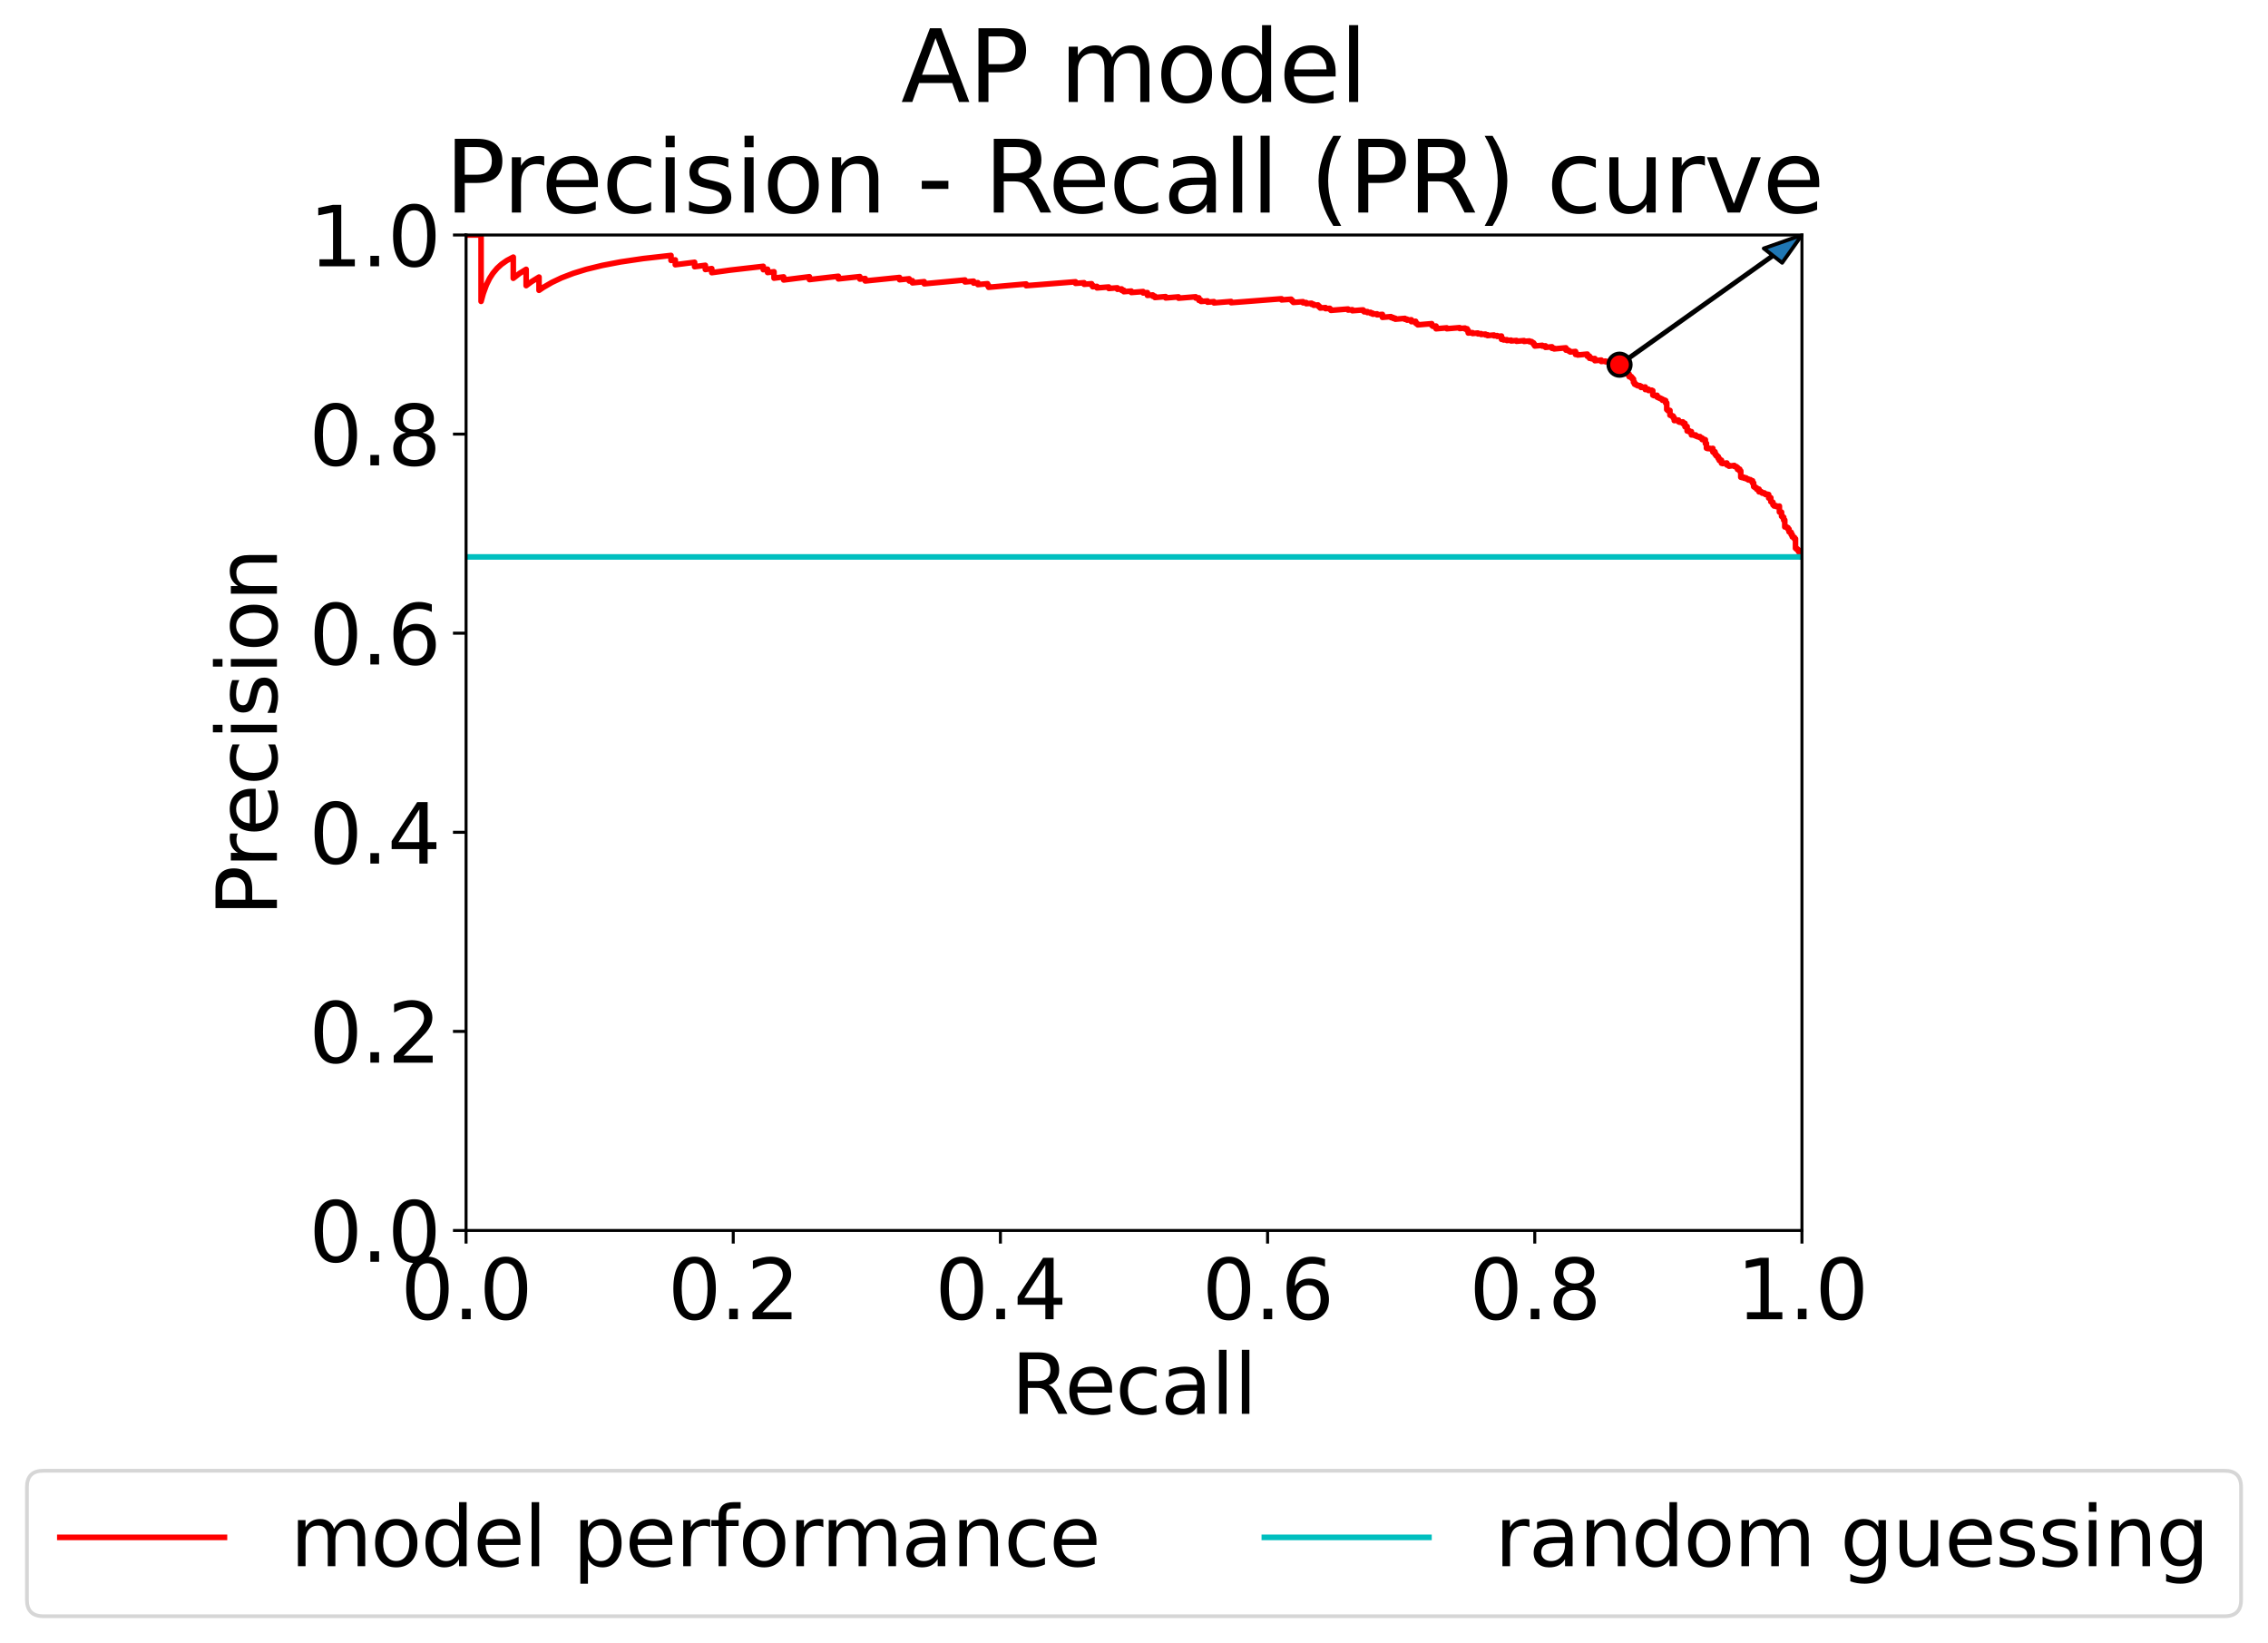 <?xml version="1.0" encoding="utf-8" standalone="no"?>
<!DOCTYPE svg PUBLIC "-//W3C//DTD SVG 1.1//EN"
  "http://www.w3.org/Graphics/SVG/1.1/DTD/svg11.dtd">
<svg xmlns:xlink="http://www.w3.org/1999/xlink" width="606.303pt" height="439.248pt" viewBox="0 0 606.303 439.248" xmlns="http://www.w3.org/2000/svg" version="1.1">
 <defs>
  <style type="text/css">*{stroke-linejoin: round; stroke-linecap: butt}</style>
 </defs>
 <g id="figure_1">
  <g id="patch_1">
   <path d="M -0 439.248 
L 606.303 439.248 
L 606.303 0 
L -0 0 
z
" style="fill: #ffffff"/>
  </g>
  <g id="axes_1">
   <g id="patch_2">
    <path d="M 124.592 328.934 
L 481.712 328.934 
L 481.712 62.822 
L 124.592 62.822 
z
" style="fill: #ffffff"/>
   </g>
   <g id="patch_3">
    <path d="M 481.712 62.822 
L 476.425 70.258 
L 474.083 68.429 
L 433.071 97.582 
L 432.825 97.389 
L 473.836 68.236 
L 471.495 66.407 
z
" clip-path="url(#p019d14c77d)" style="fill: #1f77b4; stroke: #000000; stroke-linejoin: miter"/>
   </g>
   <g id="matplotlib.axis_1">
    <g id="xtick_1">
     <g id="line2d_1">
      <defs>
       <path id="m7a869b6c69" d="M 0 0 
L 0 3.5 
" style="stroke: #000000; stroke-width: 0.8"/>
      </defs>
      <g>
       <use xlink:href="#m7a869b6c69" x="124.592" y="328.934" style="stroke: #000000; stroke-width: 0.8"/>
      </g>
     </g>
     <g id="text_1">
      <!-- 0.0 -->
      <g transform="translate(107.098 352.651) scale(0.22 -0.22)">
       <defs>
        <path id="DejaVuSans-30" d="M 2034 4250 
Q 1547 4250 1301 3770 
Q 1056 3291 1056 2328 
Q 1056 1369 1301 889 
Q 1547 409 2034 409 
Q 2525 409 2770 889 
Q 3016 1369 3016 2328 
Q 3016 3291 2770 3770 
Q 2525 4250 2034 4250 
z
M 2034 4750 
Q 2819 4750 3233 4129 
Q 3647 3509 3647 2328 
Q 3647 1150 3233 529 
Q 2819 -91 2034 -91 
Q 1250 -91 836 529 
Q 422 1150 422 2328 
Q 422 3509 836 4129 
Q 1250 4750 2034 4750 
z
" transform="scale(0.016)"/>
        <path id="DejaVuSans-2e" d="M 684 794 
L 1344 794 
L 1344 0 
L 684 0 
L 684 794 
z
" transform="scale(0.016)"/>
       </defs>
       <use xlink:href="#DejaVuSans-30"/>
       <use xlink:href="#DejaVuSans-2e" x="63.623"/>
       <use xlink:href="#DejaVuSans-30" x="95.41"/>
      </g>
     </g>
    </g>
    <g id="xtick_2">
     <g id="line2d_2">
      <g>
       <use xlink:href="#m7a869b6c69" x="196.016" y="328.934" style="stroke: #000000; stroke-width: 0.8"/>
      </g>
     </g>
     <g id="text_2">
      <!-- 0.2 -->
      <g transform="translate(178.522 352.651) scale(0.22 -0.22)">
       <defs>
        <path id="DejaVuSans-32" d="M 1228 531 
L 3431 531 
L 3431 0 
L 469 0 
L 469 531 
Q 828 903 1448 1529 
Q 2069 2156 2228 2338 
Q 2531 2678 2651 2914 
Q 2772 3150 2772 3378 
Q 2772 3750 2511 3984 
Q 2250 4219 1831 4219 
Q 1534 4219 1204 4116 
Q 875 4013 500 3803 
L 500 4441 
Q 881 4594 1212 4672 
Q 1544 4750 1819 4750 
Q 2544 4750 2975 4387 
Q 3406 4025 3406 3419 
Q 3406 3131 3298 2873 
Q 3191 2616 2906 2266 
Q 2828 2175 2409 1742 
Q 1991 1309 1228 531 
z
" transform="scale(0.016)"/>
       </defs>
       <use xlink:href="#DejaVuSans-30"/>
       <use xlink:href="#DejaVuSans-2e" x="63.623"/>
       <use xlink:href="#DejaVuSans-32" x="95.41"/>
      </g>
     </g>
    </g>
    <g id="xtick_3">
     <g id="line2d_3">
      <g>
       <use xlink:href="#m7a869b6c69" x="267.44" y="328.934" style="stroke: #000000; stroke-width: 0.8"/>
      </g>
     </g>
     <g id="text_3">
      <!-- 0.4 -->
      <g transform="translate(249.946 352.651) scale(0.22 -0.22)">
       <defs>
        <path id="DejaVuSans-34" d="M 2419 4116 
L 825 1625 
L 2419 1625 
L 2419 4116 
z
M 2253 4666 
L 3047 4666 
L 3047 1625 
L 3713 1625 
L 3713 1100 
L 3047 1100 
L 3047 0 
L 2419 0 
L 2419 1100 
L 313 1100 
L 313 1709 
L 2253 4666 
z
" transform="scale(0.016)"/>
       </defs>
       <use xlink:href="#DejaVuSans-30"/>
       <use xlink:href="#DejaVuSans-2e" x="63.623"/>
       <use xlink:href="#DejaVuSans-34" x="95.41"/>
      </g>
     </g>
    </g>
    <g id="xtick_4">
     <g id="line2d_4">
      <g>
       <use xlink:href="#m7a869b6c69" x="338.864" y="328.934" style="stroke: #000000; stroke-width: 0.8"/>
      </g>
     </g>
     <g id="text_4">
      <!-- 0.6 -->
      <g transform="translate(321.37 352.651) scale(0.22 -0.22)">
       <defs>
        <path id="DejaVuSans-36" d="M 2113 2584 
Q 1688 2584 1439 2293 
Q 1191 2003 1191 1497 
Q 1191 994 1439 701 
Q 1688 409 2113 409 
Q 2538 409 2786 701 
Q 3034 994 3034 1497 
Q 3034 2003 2786 2293 
Q 2538 2584 2113 2584 
z
M 3366 4563 
L 3366 3988 
Q 3128 4100 2886 4159 
Q 2644 4219 2406 4219 
Q 1781 4219 1451 3797 
Q 1122 3375 1075 2522 
Q 1259 2794 1537 2939 
Q 1816 3084 2150 3084 
Q 2853 3084 3261 2657 
Q 3669 2231 3669 1497 
Q 3669 778 3244 343 
Q 2819 -91 2113 -91 
Q 1303 -91 875 529 
Q 447 1150 447 2328 
Q 447 3434 972 4092 
Q 1497 4750 2381 4750 
Q 2619 4750 2861 4703 
Q 3103 4656 3366 4563 
z
" transform="scale(0.016)"/>
       </defs>
       <use xlink:href="#DejaVuSans-30"/>
       <use xlink:href="#DejaVuSans-2e" x="63.623"/>
       <use xlink:href="#DejaVuSans-36" x="95.41"/>
      </g>
     </g>
    </g>
    <g id="xtick_5">
     <g id="line2d_5">
      <g>
       <use xlink:href="#m7a869b6c69" x="410.288" y="328.934" style="stroke: #000000; stroke-width: 0.8"/>
      </g>
     </g>
     <g id="text_5">
      <!-- 0.8 -->
      <g transform="translate(392.794 352.651) scale(0.22 -0.22)">
       <defs>
        <path id="DejaVuSans-38" d="M 2034 2216 
Q 1584 2216 1326 1975 
Q 1069 1734 1069 1313 
Q 1069 891 1326 650 
Q 1584 409 2034 409 
Q 2484 409 2743 651 
Q 3003 894 3003 1313 
Q 3003 1734 2745 1975 
Q 2488 2216 2034 2216 
z
M 1403 2484 
Q 997 2584 770 2862 
Q 544 3141 544 3541 
Q 544 4100 942 4425 
Q 1341 4750 2034 4750 
Q 2731 4750 3128 4425 
Q 3525 4100 3525 3541 
Q 3525 3141 3298 2862 
Q 3072 2584 2669 2484 
Q 3125 2378 3379 2068 
Q 3634 1759 3634 1313 
Q 3634 634 3220 271 
Q 2806 -91 2034 -91 
Q 1263 -91 848 271 
Q 434 634 434 1313 
Q 434 1759 690 2068 
Q 947 2378 1403 2484 
z
M 1172 3481 
Q 1172 3119 1398 2916 
Q 1625 2713 2034 2713 
Q 2441 2713 2670 2916 
Q 2900 3119 2900 3481 
Q 2900 3844 2670 4047 
Q 2441 4250 2034 4250 
Q 1625 4250 1398 4047 
Q 1172 3844 1172 3481 
z
" transform="scale(0.016)"/>
       </defs>
       <use xlink:href="#DejaVuSans-30"/>
       <use xlink:href="#DejaVuSans-2e" x="63.623"/>
       <use xlink:href="#DejaVuSans-38" x="95.41"/>
      </g>
     </g>
    </g>
    <g id="xtick_6">
     <g id="line2d_6">
      <g>
       <use xlink:href="#m7a869b6c69" x="481.712" y="328.934" style="stroke: #000000; stroke-width: 0.8"/>
      </g>
     </g>
     <g id="text_6">
      <!-- 1.0 -->
      <g transform="translate(464.218 352.651) scale(0.22 -0.22)">
       <defs>
        <path id="DejaVuSans-31" d="M 794 531 
L 1825 531 
L 1825 4091 
L 703 3866 
L 703 4441 
L 1819 4666 
L 2450 4666 
L 2450 531 
L 3481 531 
L 3481 0 
L 794 0 
L 794 531 
z
" transform="scale(0.016)"/>
       </defs>
       <use xlink:href="#DejaVuSans-31"/>
       <use xlink:href="#DejaVuSans-2e" x="63.623"/>
       <use xlink:href="#DejaVuSans-30" x="95.41"/>
      </g>
     </g>
    </g>
    <g id="text_7">
     <!-- Recall -->
     <g transform="translate(270.334 377.943) scale(0.22 -0.22)">
      <defs>
       <path id="DejaVuSans-52" d="M 2841 2188 
Q 3044 2119 3236 1894 
Q 3428 1669 3622 1275 
L 4263 0 
L 3584 0 
L 2988 1197 
Q 2756 1666 2539 1819 
Q 2322 1972 1947 1972 
L 1259 1972 
L 1259 0 
L 628 0 
L 628 4666 
L 2053 4666 
Q 2853 4666 3247 4331 
Q 3641 3997 3641 3322 
Q 3641 2881 3436 2590 
Q 3231 2300 2841 2188 
z
M 1259 4147 
L 1259 2491 
L 2053 2491 
Q 2509 2491 2742 2702 
Q 2975 2913 2975 3322 
Q 2975 3731 2742 3939 
Q 2509 4147 2053 4147 
L 1259 4147 
z
" transform="scale(0.016)"/>
       <path id="DejaVuSans-65" d="M 3597 1894 
L 3597 1613 
L 953 1613 
Q 991 1019 1311 708 
Q 1631 397 2203 397 
Q 2534 397 2845 478 
Q 3156 559 3463 722 
L 3463 178 
Q 3153 47 2828 -22 
Q 2503 -91 2169 -91 
Q 1331 -91 842 396 
Q 353 884 353 1716 
Q 353 2575 817 3079 
Q 1281 3584 2069 3584 
Q 2775 3584 3186 3129 
Q 3597 2675 3597 1894 
z
M 3022 2063 
Q 3016 2534 2758 2815 
Q 2500 3097 2075 3097 
Q 1594 3097 1305 2825 
Q 1016 2553 972 2059 
L 3022 2063 
z
" transform="scale(0.016)"/>
       <path id="DejaVuSans-63" d="M 3122 3366 
L 3122 2828 
Q 2878 2963 2633 3030 
Q 2388 3097 2138 3097 
Q 1578 3097 1268 2742 
Q 959 2388 959 1747 
Q 959 1106 1268 751 
Q 1578 397 2138 397 
Q 2388 397 2633 464 
Q 2878 531 3122 666 
L 3122 134 
Q 2881 22 2623 -34 
Q 2366 -91 2075 -91 
Q 1284 -91 818 406 
Q 353 903 353 1747 
Q 353 2603 823 3093 
Q 1294 3584 2113 3584 
Q 2378 3584 2631 3529 
Q 2884 3475 3122 3366 
z
" transform="scale(0.016)"/>
       <path id="DejaVuSans-61" d="M 2194 1759 
Q 1497 1759 1228 1600 
Q 959 1441 959 1056 
Q 959 750 1161 570 
Q 1363 391 1709 391 
Q 2188 391 2477 730 
Q 2766 1069 2766 1631 
L 2766 1759 
L 2194 1759 
z
M 3341 1997 
L 3341 0 
L 2766 0 
L 2766 531 
Q 2569 213 2275 61 
Q 1981 -91 1556 -91 
Q 1019 -91 701 211 
Q 384 513 384 1019 
Q 384 1609 779 1909 
Q 1175 2209 1959 2209 
L 2766 2209 
L 2766 2266 
Q 2766 2663 2505 2880 
Q 2244 3097 1772 3097 
Q 1472 3097 1187 3025 
Q 903 2953 641 2809 
L 641 3341 
Q 956 3463 1253 3523 
Q 1550 3584 1831 3584 
Q 2591 3584 2966 3190 
Q 3341 2797 3341 1997 
z
" transform="scale(0.016)"/>
       <path id="DejaVuSans-6c" d="M 603 4863 
L 1178 4863 
L 1178 0 
L 603 0 
L 603 4863 
z
" transform="scale(0.016)"/>
      </defs>
      <use xlink:href="#DejaVuSans-52"/>
      <use xlink:href="#DejaVuSans-65" x="64.982"/>
      <use xlink:href="#DejaVuSans-63" x="126.506"/>
      <use xlink:href="#DejaVuSans-61" x="181.486"/>
      <use xlink:href="#DejaVuSans-6c" x="242.766"/>
      <use xlink:href="#DejaVuSans-6c" x="270.549"/>
     </g>
    </g>
   </g>
   <g id="matplotlib.axis_2">
    <g id="ytick_1">
     <g id="line2d_7">
      <defs>
       <path id="mc83336f9e1" d="M 0 0 
L -3.5 0 
" style="stroke: #000000; stroke-width: 0.8"/>
      </defs>
      <g>
       <use xlink:href="#mc83336f9e1" x="124.592" y="328.934" style="stroke: #000000; stroke-width: 0.8"/>
      </g>
     </g>
     <g id="text_8">
      <!-- 0.0 -->
      <g transform="translate(82.605 337.292) scale(0.22 -0.22)">
       <use xlink:href="#DejaVuSans-30"/>
       <use xlink:href="#DejaVuSans-2e" x="63.623"/>
       <use xlink:href="#DejaVuSans-30" x="95.41"/>
      </g>
     </g>
    </g>
    <g id="ytick_2">
     <g id="line2d_8">
      <g>
       <use xlink:href="#mc83336f9e1" x="124.592" y="275.712" style="stroke: #000000; stroke-width: 0.8"/>
      </g>
     </g>
     <g id="text_9">
      <!-- 0.2 -->
      <g transform="translate(82.605 284.07) scale(0.22 -0.22)">
       <use xlink:href="#DejaVuSans-30"/>
       <use xlink:href="#DejaVuSans-2e" x="63.623"/>
       <use xlink:href="#DejaVuSans-32" x="95.41"/>
      </g>
     </g>
    </g>
    <g id="ytick_3">
     <g id="line2d_9">
      <g>
       <use xlink:href="#mc83336f9e1" x="124.592" y="222.489" style="stroke: #000000; stroke-width: 0.8"/>
      </g>
     </g>
     <g id="text_10">
      <!-- 0.4 -->
      <g transform="translate(82.605 230.848) scale(0.22 -0.22)">
       <use xlink:href="#DejaVuSans-30"/>
       <use xlink:href="#DejaVuSans-2e" x="63.623"/>
       <use xlink:href="#DejaVuSans-34" x="95.41"/>
      </g>
     </g>
    </g>
    <g id="ytick_4">
     <g id="line2d_10">
      <g>
       <use xlink:href="#mc83336f9e1" x="124.592" y="169.267" style="stroke: #000000; stroke-width: 0.8"/>
      </g>
     </g>
     <g id="text_11">
      <!-- 0.6 -->
      <g transform="translate(82.605 177.625) scale(0.22 -0.22)">
       <use xlink:href="#DejaVuSans-30"/>
       <use xlink:href="#DejaVuSans-2e" x="63.623"/>
       <use xlink:href="#DejaVuSans-36" x="95.41"/>
      </g>
     </g>
    </g>
    <g id="ytick_5">
     <g id="line2d_11">
      <g>
       <use xlink:href="#mc83336f9e1" x="124.592" y="116.044" style="stroke: #000000; stroke-width: 0.8"/>
      </g>
     </g>
     <g id="text_12">
      <!-- 0.8 -->
      <g transform="translate(82.605 124.403) scale(0.22 -0.22)">
       <use xlink:href="#DejaVuSans-30"/>
       <use xlink:href="#DejaVuSans-2e" x="63.623"/>
       <use xlink:href="#DejaVuSans-38" x="95.41"/>
      </g>
     </g>
    </g>
    <g id="ytick_6">
     <g id="line2d_12">
      <g>
       <use xlink:href="#mc83336f9e1" x="124.592" y="62.822" style="stroke: #000000; stroke-width: 0.8"/>
      </g>
     </g>
     <g id="text_13">
      <!-- 1.0 -->
      <g transform="translate(82.605 71.18) scale(0.22 -0.22)">
       <use xlink:href="#DejaVuSans-31"/>
       <use xlink:href="#DejaVuSans-2e" x="63.623"/>
       <use xlink:href="#DejaVuSans-30" x="95.41"/>
      </g>
     </g>
    </g>
    <g id="text_14">
     <!-- Precision -->
     <g transform="translate(74.029 244.954) rotate(-90) scale(0.22 -0.22)">
      <defs>
       <path id="DejaVuSans-50" d="M 1259 4147 
L 1259 2394 
L 2053 2394 
Q 2494 2394 2734 2622 
Q 2975 2850 2975 3272 
Q 2975 3691 2734 3919 
Q 2494 4147 2053 4147 
L 1259 4147 
z
M 628 4666 
L 2053 4666 
Q 2838 4666 3239 4311 
Q 3641 3956 3641 3272 
Q 3641 2581 3239 2228 
Q 2838 1875 2053 1875 
L 1259 1875 
L 1259 0 
L 628 0 
L 628 4666 
z
" transform="scale(0.016)"/>
       <path id="DejaVuSans-72" d="M 2631 2963 
Q 2534 3019 2420 3045 
Q 2306 3072 2169 3072 
Q 1681 3072 1420 2755 
Q 1159 2438 1159 1844 
L 1159 0 
L 581 0 
L 581 3500 
L 1159 3500 
L 1159 2956 
Q 1341 3275 1631 3429 
Q 1922 3584 2338 3584 
Q 2397 3584 2469 3576 
Q 2541 3569 2628 3553 
L 2631 2963 
z
" transform="scale(0.016)"/>
       <path id="DejaVuSans-69" d="M 603 3500 
L 1178 3500 
L 1178 0 
L 603 0 
L 603 3500 
z
M 603 4863 
L 1178 4863 
L 1178 4134 
L 603 4134 
L 603 4863 
z
" transform="scale(0.016)"/>
       <path id="DejaVuSans-73" d="M 2834 3397 
L 2834 2853 
Q 2591 2978 2328 3040 
Q 2066 3103 1784 3103 
Q 1356 3103 1142 2972 
Q 928 2841 928 2578 
Q 928 2378 1081 2264 
Q 1234 2150 1697 2047 
L 1894 2003 
Q 2506 1872 2764 1633 
Q 3022 1394 3022 966 
Q 3022 478 2636 193 
Q 2250 -91 1575 -91 
Q 1294 -91 989 -36 
Q 684 19 347 128 
L 347 722 
Q 666 556 975 473 
Q 1284 391 1588 391 
Q 1994 391 2212 530 
Q 2431 669 2431 922 
Q 2431 1156 2273 1281 
Q 2116 1406 1581 1522 
L 1381 1569 
Q 847 1681 609 1914 
Q 372 2147 372 2553 
Q 372 3047 722 3315 
Q 1072 3584 1716 3584 
Q 2034 3584 2315 3537 
Q 2597 3491 2834 3397 
z
" transform="scale(0.016)"/>
       <path id="DejaVuSans-6f" d="M 1959 3097 
Q 1497 3097 1228 2736 
Q 959 2375 959 1747 
Q 959 1119 1226 758 
Q 1494 397 1959 397 
Q 2419 397 2687 759 
Q 2956 1122 2956 1747 
Q 2956 2369 2687 2733 
Q 2419 3097 1959 3097 
z
M 1959 3584 
Q 2709 3584 3137 3096 
Q 3566 2609 3566 1747 
Q 3566 888 3137 398 
Q 2709 -91 1959 -91 
Q 1206 -91 779 398 
Q 353 888 353 1747 
Q 353 2609 779 3096 
Q 1206 3584 1959 3584 
z
" transform="scale(0.016)"/>
       <path id="DejaVuSans-6e" d="M 3513 2113 
L 3513 0 
L 2938 0 
L 2938 2094 
Q 2938 2591 2744 2837 
Q 2550 3084 2163 3084 
Q 1697 3084 1428 2787 
Q 1159 2491 1159 1978 
L 1159 0 
L 581 0 
L 581 3500 
L 1159 3500 
L 1159 2956 
Q 1366 3272 1645 3428 
Q 1925 3584 2291 3584 
Q 2894 3584 3203 3211 
Q 3513 2838 3513 2113 
z
" transform="scale(0.016)"/>
      </defs>
      <use xlink:href="#DejaVuSans-50"/>
      <use xlink:href="#DejaVuSans-72" x="58.553"/>
      <use xlink:href="#DejaVuSans-65" x="97.416"/>
      <use xlink:href="#DejaVuSans-63" x="158.939"/>
      <use xlink:href="#DejaVuSans-69" x="213.92"/>
      <use xlink:href="#DejaVuSans-73" x="241.703"/>
      <use xlink:href="#DejaVuSans-69" x="293.803"/>
      <use xlink:href="#DejaVuSans-6f" x="321.586"/>
      <use xlink:href="#DejaVuSans-6e" x="382.768"/>
     </g>
    </g>
   </g>
   <g id="line2d_13">
    <path d="M 481.712 148.875 
L 481.712 147.693 
L 481.138 147.786 
L 481.138 147.686 
L 481.138 147.487 
L 480.851 147.534 
L 480.851 147.434 
L 480.851 147.035 
L 480.564 147.081 
L 480.564 146.981 
L 480.564 146.78 
L 480.277 146.827 
L 480.277 146.726 
L 480.277 146.525 
L 479.991 146.571 
L 479.991 146.47 
L 479.991 144.014 
L 479.704 144.059 
L 479.704 143.956 
L 479.704 143.644 
L 479.417 143.689 
L 479.417 143.585 
L 479.417 143.48 
L 479.13 143.526 
L 479.13 143.421 
L 479.13 142.897 
L 478.843 142.942 
L 478.843 142.837 
L 478.843 142.308 
L 478.556 142.353 
L 478.556 142.247 
L 478.556 142.141 
L 478.269 142.186 
L 478.269 142.08 
L 478.269 141.439 
L 477.983 141.484 
L 477.983 141.377 
L 477.983 141.054 
L 477.696 141.099 
L 477.696 140.992 
L 477.696 140.884 
L 477.122 140.865 
L 477.122 139.009 
L 476.835 139.053 
L 476.835 138.943 
L 476.835 138.277 
L 476.548 138.321 
L 476.548 138.21 
L 476.548 137.987 
L 476.262 138.031 
L 476.262 137.919 
L 476.262 136.907 
L 475.975 136.951 
L 475.975 136.838 
L 475.688 136.882 
L 475.688 135.283 
L 474.827 135.413 
L 474.827 135.182 
L 474.254 135.268 
L 474.254 134.921 
L 473.967 134.964 
L 473.967 134.265 
L 473.68 134.308 
L 473.68 134.074 
L 473.393 134.116 
L 473.393 133.055 
L 472.819 133.14 
L 472.819 132.186 
L 472.533 132.229 
L 472.533 132.109 
L 471.959 132.193 
L 471.959 131.953 
L 471.672 131.995 
L 471.672 131.754 
L 471.098 131.838 
L 471.098 131.596 
L 470.812 131.639 
L 470.812 131.396 
L 470.238 131.48 
L 470.238 130.748 
L 469.664 130.832 
L 469.664 130.464 
L 469.377 130.506 
L 469.377 130.259 
L 469.09 130.301 
L 469.09 130.054 
L 468.804 130.096 
L 468.804 129.1 
L 468.517 129.142 
L 468.517 128.514 
L 468.23 128.556 
L 468.23 128.43 
L 467.943 128.471 
L 467.943 128.218 
L 467.369 128.301 
L 467.369 128.047 
L 467.083 128.089 
L 467.083 127.961 
L 466.796 128.003 
L 466.796 127.748 
L 466.222 127.83 
L 466.222 127.575 
L 465.648 127.657 
L 465.648 127.529 
L 465.361 127.57 
L 465.361 125.889 
L 465.075 125.93 
L 465.075 125.406 
L 464.501 125.487 
L 464.501 124.961 
L 464.214 125.001 
L 464.214 124.737 
L 463.927 124.777 
L 463.927 124.644 
L 463.64 124.684 
L 463.64 124.419 
L 462.206 124.62 
L 462.206 124.353 
L 461.919 124.393 
L 461.919 124.259 
L 461.633 124.3 
L 461.633 123.762 
L 460.485 123.923 
L 460.485 123.788 
L 460.198 123.828 
L 460.198 123.014 
L 459.625 123.094 
L 459.625 122.547 
L 459.338 122.587 
L 459.338 122.037 
L 459.051 122.076 
L 459.051 121.8 
L 458.764 121.84 
L 458.764 121.424 
L 458.477 121.463 
L 458.477 120.766 
L 457.904 120.844 
L 457.904 119.859 
L 457.043 119.975 
L 457.043 119.833 
L 456.469 119.911 
L 456.469 119.769 
L 456.183 119.807 
L 456.183 118.52 
L 455.896 118.558 
L 455.896 117.545 
L 455.609 117.583 
L 455.609 117.437 
L 455.035 117.513 
L 455.035 117.074 
L 454.748 117.112 
L 454.748 116.965 
L 454.461 117.003 
L 454.461 116.709 
L 453.888 116.784 
L 453.888 116.636 
L 453.601 116.674 
L 453.601 116.526 
L 453.314 116.563 
L 453.314 116.267 
L 452.74 116.342 
L 452.74 116.193 
L 452.167 116.268 
L 452.167 115.371 
L 451.593 115.445 
L 451.593 115.144 
L 451.019 115.218 
L 451.019 114.005 
L 450.446 114.078 
L 450.446 113.157 
L 449.872 113.229 
L 449.872 112.766 
L 449.011 112.873 
L 449.011 112.718 
L 448.725 112.754 
L 448.725 112.287 
L 447.577 112.43 
L 447.577 111.645 
L 447.29 111.68 
L 447.29 111.206 
L 447.004 111.241 
L 447.004 111.083 
L 446.717 111.118 
L 446.717 110.959 
L 446.43 110.994 
L 446.43 109.714 
L 445.856 109.783 
L 445.856 109.46 
L 445.569 109.495 
L 445.569 107.701 
L 445.282 107.735 
L 445.282 107.075 
L 444.996 107.108 
L 444.996 106.942 
L 444.422 107.008 
L 444.422 106.676 
L 444.135 106.709 
L 444.135 106.542 
L 443.848 106.575 
L 443.848 106.408 
L 443.561 106.44 
L 443.561 106.273 
L 443.275 106.306 
L 443.275 106.138 
L 442.988 106.171 
L 442.988 105.666 
L 442.127 105.763 
L 442.127 105.594 
L 441.84 105.626 
L 441.84 104.434 
L 441.553 104.466 
L 441.553 104.294 
L 440.693 104.389 
L 440.693 104.045 
L 439.832 104.14 
L 439.832 103.447 
L 438.685 103.572 
L 438.685 103.223 
L 438.398 103.255 
L 438.398 103.08 
L 437.825 103.142 
L 437.825 102.967 
L 437.538 102.998 
L 437.538 102.822 
L 437.251 102.853 
L 437.251 102.677 
L 436.964 102.708 
L 436.964 102.177 
L 436.677 102.208 
L 436.677 101.316 
L 436.39 101.347 
L 436.39 100.988 
L 436.103 101.018 
L 436.103 100.658 
L 435.53 100.718 
L 435.53 99.993 
L 434.956 100.052 
L 434.956 99.87 
L 434.096 99.959 
L 434.096 99.593 
L 433.809 99.623 
L 433.809 99.071 
L 433.522 99.1 
L 433.522 97.989 
L 433.235 98.018 
L 433.235 97.831 
L 432.948 97.859 
L 432.948 97.486 
L 432.661 97.514 
L 432.661 97.326 
L 431.801 97.41 
L 431.801 97.222 
L 430.94 97.306 
L 430.94 96.738 
L 430.367 96.794 
L 430.367 96.604 
L 429.219 96.715 
L 429.219 96.524 
L 428.072 96.635 
L 428.072 96.251 
L 426.351 96.418 
L 426.351 95.837 
L 425.49 95.92 
L 425.49 95.725 
L 424.917 95.78 
L 424.917 95.193 
L 424.343 95.248 
L 424.343 94.657 
L 421.761 94.9 
L 421.761 94.701 
L 421.188 94.756 
L 421.188 93.956 
L 419.753 94.089 
L 419.753 93.888 
L 419.467 93.914 
L 419.467 93.712 
L 419.18 93.739 
L 419.18 93.536 
L 418.606 93.589 
L 418.606 92.978 
L 415.451 93.268 
L 415.451 93.062 
L 414.877 93.115 
L 414.877 92.701 
L 413.156 92.859 
L 413.156 92.442 
L 412.295 92.521 
L 412.295 92.311 
L 410.288 92.496 
L 410.288 92.073 
L 410.001 92.099 
L 410.001 91.675 
L 409.714 91.701 
L 409.714 91.488 
L 409.427 91.513 
L 409.427 91.3 
L 408.853 91.351 
L 408.853 91.137 
L 407.419 91.265 
L 407.419 91.05 
L 405.411 91.23 
L 405.411 91.013 
L 403.977 91.142 
L 403.977 90.924 
L 402.83 91.028 
L 402.83 90.808 
L 401.969 90.886 
L 401.969 90.665 
L 401.395 90.717 
L 401.395 89.83 
L 400.248 89.931 
L 400.248 89.707 
L 399.388 89.783 
L 399.388 89.558 
L 397.666 89.71 
L 397.666 89.484 
L 397.093 89.534 
L 397.093 89.307 
L 395.945 89.408 
L 395.945 89.18 
L 395.085 89.255 
L 395.085 89.026 
L 393.651 89.152 
L 393.651 88.922 
L 392.503 89.022 
L 392.503 88.326 
L 392.216 88.35 
L 392.216 87.883 
L 391.643 87.932 
L 391.643 87.697 
L 390.209 87.819 
L 390.209 87.583 
L 386.766 87.877 
L 386.766 87.638 
L 383.898 87.887 
L 383.898 87.16 
L 383.037 87.234 
L 383.037 86.99 
L 382.751 87.014 
L 382.751 86.524 
L 379.022 86.84 
L 379.022 86.592 
L 378.735 86.616 
L 378.735 86.367 
L 378.448 86.391 
L 378.448 85.891 
L 377.301 85.986 
L 377.301 85.482 
L 376.153 85.576 
L 376.153 85.322 
L 375.58 85.369 
L 375.58 85.114 
L 372.998 85.326 
L 372.998 85.069 
L 372.424 85.116 
L 372.424 84.857 
L 371.851 84.904 
L 371.851 84.644 
L 369.556 84.831 
L 369.556 84.042 
L 368.122 84.157 
L 368.122 83.892 
L 366.974 83.984 
L 366.974 83.716 
L 366.401 83.762 
L 366.401 83.494 
L 365.54 83.562 
L 365.54 83.292 
L 364.679 83.36 
L 364.679 83.089 
L 364.393 83.111 
L 364.393 82.839 
L 361.524 83.063 
L 361.524 82.788 
L 360.377 82.878 
L 360.377 82.601 
L 355.787 82.964 
L 355.787 82.681 
L 355.5 82.704 
L 355.5 82.421 
L 354.353 82.511 
L 354.353 82.226 
L 352.919 82.339 
L 352.919 82.052 
L 352.632 82.074 
L 352.632 81.786 
L 352.345 81.808 
L 352.345 81.518 
L 351.198 81.606 
L 351.198 81.315 
L 350.624 81.359 
L 350.624 81.066 
L 349.19 81.175 
L 349.19 80.88 
L 348.329 80.944 
L 348.329 80.648 
L 345.748 80.842 
L 345.748 80.541 
L 345.461 80.563 
L 345.461 80.261 
L 345.174 80.283 
L 345.174 79.98 
L 342.593 80.17 
L 342.593 79.864 
L 329.111 80.911 
L 329.111 80.586 
L 324.521 80.966 
L 324.521 80.634 
L 322.8 80.778 
L 322.8 80.443 
L 321.079 80.587 
L 321.079 80.248 
L 320.506 80.296 
L 320.506 79.614 
L 319.645 79.683 
L 319.645 79.339 
L 315.056 79.712 
L 315.056 79.36 
L 311.613 79.645 
L 311.613 79.287 
L 308.745 79.527 
L 308.745 79.162 
L 308.171 79.21 
L 308.171 78.844 
L 306.737 78.962 
L 306.737 78.22 
L 305.59 78.312 
L 305.59 77.938 
L 302.434 78.19 
L 302.434 77.809 
L 300.427 77.97 
L 300.427 77.583 
L 299.853 77.629 
L 299.853 77.24 
L 298.705 77.33 
L 298.705 76.937 
L 296.411 77.116 
L 296.411 76.717 
L 293.255 76.963 
L 293.255 76.557 
L 292.108 76.646 
L 292.108 76.236 
L 291.821 76.258 
L 291.821 75.846 
L 289.813 75.996 
L 289.813 75.578 
L 287.519 75.749 
L 287.519 75.324 
L 274.324 76.37 
L 274.324 75.91 
L 264.284 76.801 
L 264.284 76.309 
L 263.997 76.336 
L 263.997 75.841 
L 261.416 76.075 
L 261.416 75.57 
L 260.268 75.673 
L 260.268 75.162 
L 257.974 75.364 
L 257.974 74.844 
L 247.074 75.861 
L 247.074 75.296 
L 243.918 75.61 
L 243.918 75.029 
L 243.058 75.114 
L 243.058 74.526 
L 240.476 74.775 
L 240.476 74.173 
L 231.297 75.104 
L 231.297 74.452 
L 229.863 74.603 
L 229.863 73.939 
L 224.126 74.552 
L 224.126 73.849 
L 216.381 74.738 
L 216.381 73.976 
L 209.497 74.84 
L 209.497 74.018 
L 206.916 74.354 
L 206.916 72.645 
L 205.195 72.847 
L 205.195 71.967 
L 204.047 72.094 
L 204.047 71.196 
L 195.155 72.214 
L 190.279 72.885 
L 190.279 71.805 
L 188.558 72.038 
L 188.558 70.921 
L 185.689 71.289 
L 185.689 70.113 
L 180.526 70.766 
L 180.526 69.475 
L 179.379 69.611 
L 179.379 68.281 
L 171.921 69.121 
L 165.897 70.014 
L 161.021 70.948 
L 156.718 71.998 
L 153.276 73.057 
L 150.121 74.268 
L 147.539 75.494 
L 145.244 76.828 
L 144.097 77.606 
L 144.097 74.066 
L 142.089 75.296 
L 140.655 76.353 
L 140.655 71.998 
L 138.934 73.057 
L 137.213 74.392 
L 137.213 68.736 
L 135.492 69.645 
L 134.057 70.649 
L 132.91 71.692 
L 131.763 73.057 
L 130.902 74.392 
L 130.042 76.128 
L 129.181 78.476 
L 128.607 80.563 
L 128.607 62.822 
L 124.592 62.822 
L 124.592 62.822 
" clip-path="url(#p019d14c77d)" style="fill: none; stroke: #ff0000; stroke-width: 1.5; stroke-linecap: square"/>
   </g>
   <g id="line2d_14">
    <defs>
     <path id="mb8c5a6f6bf" d="M 0 3 
C 0.796 3 1.559 2.684 2.121 2.121 
C 2.684 1.559 3 0.796 3 0 
C 3 -0.796 2.684 -1.559 2.121 -2.121 
C 1.559 -2.684 0.796 -3 0 -3 
C -0.796 -3 -1.559 -2.684 -2.121 -2.121 
C -2.684 -1.559 -3 -0.796 -3 0 
C -3 0.796 -2.684 1.559 -2.121 2.121 
C -1.559 2.684 -0.796 3 0 3 
z
" style="stroke: #000000"/>
    </defs>
    <g clip-path="url(#p019d14c77d)">
     <use xlink:href="#mb8c5a6f6bf" x="432.948" y="97.486" style="fill: #ff0000; stroke: #000000"/>
    </g>
   </g>
   <g id="line2d_15">
    <path d="M 124.592 148.875 
L 481.712 148.875 
" clip-path="url(#p019d14c77d)" style="fill: none; stroke: #00bfbf; stroke-width: 1.5; stroke-linecap: square"/>
   </g>
   <g id="patch_4">
    <path d="M 124.592 328.934 
L 124.592 62.822 
" style="fill: none; stroke: #000000; stroke-width: 0.8; stroke-linejoin: miter; stroke-linecap: square"/>
   </g>
   <g id="patch_5">
    <path d="M 481.712 328.934 
L 481.712 62.822 
" style="fill: none; stroke: #000000; stroke-width: 0.8; stroke-linejoin: miter; stroke-linecap: square"/>
   </g>
   <g id="patch_6">
    <path d="M 124.592 328.934 
L 481.712 328.934 
" style="fill: none; stroke: #000000; stroke-width: 0.8; stroke-linejoin: miter; stroke-linecap: square"/>
   </g>
   <g id="patch_7">
    <path d="M 124.592 62.822 
L 481.712 62.822 
" style="fill: none; stroke: #000000; stroke-width: 0.8; stroke-linejoin: miter; stroke-linecap: square"/>
   </g>
   <g id="text_15">
    <!-- AP model -->
    <g transform="translate(240.864 27.26) scale(0.264 -0.264)">
     <defs>
      <path id="DejaVuSans-41" d="M 2188 4044 
L 1331 1722 
L 3047 1722 
L 2188 4044 
z
M 1831 4666 
L 2547 4666 
L 4325 0 
L 3669 0 
L 3244 1197 
L 1141 1197 
L 716 0 
L 50 0 
L 1831 4666 
z
" transform="scale(0.016)"/>
      <path id="DejaVuSans-20" transform="scale(0.016)"/>
      <path id="DejaVuSans-6d" d="M 3328 2828 
Q 3544 3216 3844 3400 
Q 4144 3584 4550 3584 
Q 5097 3584 5394 3201 
Q 5691 2819 5691 2113 
L 5691 0 
L 5113 0 
L 5113 2094 
Q 5113 2597 4934 2840 
Q 4756 3084 4391 3084 
Q 3944 3084 3684 2787 
Q 3425 2491 3425 1978 
L 3425 0 
L 2847 0 
L 2847 2094 
Q 2847 2600 2669 2842 
Q 2491 3084 2119 3084 
Q 1678 3084 1418 2786 
Q 1159 2488 1159 1978 
L 1159 0 
L 581 0 
L 581 3500 
L 1159 3500 
L 1159 2956 
Q 1356 3278 1631 3431 
Q 1906 3584 2284 3584 
Q 2666 3584 2933 3390 
Q 3200 3197 3328 2828 
z
" transform="scale(0.016)"/>
      <path id="DejaVuSans-64" d="M 2906 2969 
L 2906 4863 
L 3481 4863 
L 3481 0 
L 2906 0 
L 2906 525 
Q 2725 213 2448 61 
Q 2172 -91 1784 -91 
Q 1150 -91 751 415 
Q 353 922 353 1747 
Q 353 2572 751 3078 
Q 1150 3584 1784 3584 
Q 2172 3584 2448 3432 
Q 2725 3281 2906 2969 
z
M 947 1747 
Q 947 1113 1208 752 
Q 1469 391 1925 391 
Q 2381 391 2643 752 
Q 2906 1113 2906 1747 
Q 2906 2381 2643 2742 
Q 2381 3103 1925 3103 
Q 1469 3103 1208 2742 
Q 947 2381 947 1747 
z
" transform="scale(0.016)"/>
     </defs>
     <use xlink:href="#DejaVuSans-41"/>
     <use xlink:href="#DejaVuSans-50" x="68.408"/>
     <use xlink:href="#DejaVuSans-20" x="128.711"/>
     <use xlink:href="#DejaVuSans-6d" x="160.498"/>
     <use xlink:href="#DejaVuSans-6f" x="257.91"/>
     <use xlink:href="#DejaVuSans-64" x="319.092"/>
     <use xlink:href="#DejaVuSans-65" x="382.568"/>
     <use xlink:href="#DejaVuSans-6c" x="444.092"/>
    </g>
    <!-- Precision - Recall (PR) curve -->
    <g transform="translate(118.921 56.822) scale(0.264 -0.264)">
     <defs>
      <path id="DejaVuSans-2d" d="M 313 2009 
L 1997 2009 
L 1997 1497 
L 313 1497 
L 313 2009 
z
" transform="scale(0.016)"/>
      <path id="DejaVuSans-28" d="M 1984 4856 
Q 1566 4138 1362 3434 
Q 1159 2731 1159 2009 
Q 1159 1288 1364 580 
Q 1569 -128 1984 -844 
L 1484 -844 
Q 1016 -109 783 600 
Q 550 1309 550 2009 
Q 550 2706 781 3412 
Q 1013 4119 1484 4856 
L 1984 4856 
z
" transform="scale(0.016)"/>
      <path id="DejaVuSans-29" d="M 513 4856 
L 1013 4856 
Q 1481 4119 1714 3412 
Q 1947 2706 1947 2009 
Q 1947 1309 1714 600 
Q 1481 -109 1013 -844 
L 513 -844 
Q 928 -128 1133 580 
Q 1338 1288 1338 2009 
Q 1338 2731 1133 3434 
Q 928 4138 513 4856 
z
" transform="scale(0.016)"/>
      <path id="DejaVuSans-75" d="M 544 1381 
L 544 3500 
L 1119 3500 
L 1119 1403 
Q 1119 906 1312 657 
Q 1506 409 1894 409 
Q 2359 409 2629 706 
Q 2900 1003 2900 1516 
L 2900 3500 
L 3475 3500 
L 3475 0 
L 2900 0 
L 2900 538 
Q 2691 219 2414 64 
Q 2138 -91 1772 -91 
Q 1169 -91 856 284 
Q 544 659 544 1381 
z
M 1991 3584 
L 1991 3584 
z
" transform="scale(0.016)"/>
      <path id="DejaVuSans-76" d="M 191 3500 
L 800 3500 
L 1894 563 
L 2988 3500 
L 3597 3500 
L 2284 0 
L 1503 0 
L 191 3500 
z
" transform="scale(0.016)"/>
     </defs>
     <use xlink:href="#DejaVuSans-50"/>
     <use xlink:href="#DejaVuSans-72" x="58.553"/>
     <use xlink:href="#DejaVuSans-65" x="97.416"/>
     <use xlink:href="#DejaVuSans-63" x="158.939"/>
     <use xlink:href="#DejaVuSans-69" x="213.92"/>
     <use xlink:href="#DejaVuSans-73" x="241.703"/>
     <use xlink:href="#DejaVuSans-69" x="293.803"/>
     <use xlink:href="#DejaVuSans-6f" x="321.586"/>
     <use xlink:href="#DejaVuSans-6e" x="382.768"/>
     <use xlink:href="#DejaVuSans-20" x="446.146"/>
     <use xlink:href="#DejaVuSans-2d" x="477.934"/>
     <use xlink:href="#DejaVuSans-20" x="514.018"/>
     <use xlink:href="#DejaVuSans-52" x="545.805"/>
     <use xlink:href="#DejaVuSans-65" x="610.787"/>
     <use xlink:href="#DejaVuSans-63" x="672.311"/>
     <use xlink:href="#DejaVuSans-61" x="727.291"/>
     <use xlink:href="#DejaVuSans-6c" x="788.57"/>
     <use xlink:href="#DejaVuSans-6c" x="816.354"/>
     <use xlink:href="#DejaVuSans-20" x="844.137"/>
     <use xlink:href="#DejaVuSans-28" x="875.924"/>
     <use xlink:href="#DejaVuSans-50" x="914.938"/>
     <use xlink:href="#DejaVuSans-52" x="975.24"/>
     <use xlink:href="#DejaVuSans-29" x="1044.723"/>
     <use xlink:href="#DejaVuSans-20" x="1083.736"/>
     <use xlink:href="#DejaVuSans-63" x="1115.523"/>
     <use xlink:href="#DejaVuSans-75" x="1170.504"/>
     <use xlink:href="#DejaVuSans-72" x="1233.883"/>
     <use xlink:href="#DejaVuSans-76" x="1274.996"/>
     <use xlink:href="#DejaVuSans-65" x="1334.176"/>
    </g>
   </g>
   <g id="legend_1">
    <g id="patch_8">
     <path d="M 11.6 432.048 
L 594.703 432.048 
Q 599.103 432.048 599.103 427.648 
L 599.103 397.557 
Q 599.103 393.156 594.703 393.156 
L 11.6 393.156 
Q 7.2 393.156 7.2 397.557 
L 7.2 427.648 
Q 7.2 432.048 11.6 432.048 
z
" style="fill: #ffffff; opacity: 0.8; stroke: #cccccc; stroke-linejoin: miter"/>
    </g>
    <g id="line2d_16">
     <path d="M 16 410.973 
L 38 410.973 
L 60 410.973 
" style="fill: none; stroke: #ff0000; stroke-width: 1.5; stroke-linecap: square"/>
    </g>
    <g id="text_16">
     <!-- model performance -->
     <g transform="translate(77.6 418.673) scale(0.22 -0.22)">
      <defs>
       <path id="DejaVuSans-70" d="M 1159 525 
L 1159 -1331 
L 581 -1331 
L 581 3500 
L 1159 3500 
L 1159 2969 
Q 1341 3281 1617 3432 
Q 1894 3584 2278 3584 
Q 2916 3584 3314 3078 
Q 3713 2572 3713 1747 
Q 3713 922 3314 415 
Q 2916 -91 2278 -91 
Q 1894 -91 1617 61 
Q 1341 213 1159 525 
z
M 3116 1747 
Q 3116 2381 2855 2742 
Q 2594 3103 2138 3103 
Q 1681 3103 1420 2742 
Q 1159 2381 1159 1747 
Q 1159 1113 1420 752 
Q 1681 391 2138 391 
Q 2594 391 2855 752 
Q 3116 1113 3116 1747 
z
" transform="scale(0.016)"/>
       <path id="DejaVuSans-66" d="M 2375 4863 
L 2375 4384 
L 1825 4384 
Q 1516 4384 1395 4259 
Q 1275 4134 1275 3809 
L 1275 3500 
L 2222 3500 
L 2222 3053 
L 1275 3053 
L 1275 0 
L 697 0 
L 697 3053 
L 147 3053 
L 147 3500 
L 697 3500 
L 697 3744 
Q 697 4328 969 4595 
Q 1241 4863 1831 4863 
L 2375 4863 
z
" transform="scale(0.016)"/>
      </defs>
      <use xlink:href="#DejaVuSans-6d"/>
      <use xlink:href="#DejaVuSans-6f" x="97.412"/>
      <use xlink:href="#DejaVuSans-64" x="158.594"/>
      <use xlink:href="#DejaVuSans-65" x="222.07"/>
      <use xlink:href="#DejaVuSans-6c" x="283.594"/>
      <use xlink:href="#DejaVuSans-20" x="311.377"/>
      <use xlink:href="#DejaVuSans-70" x="343.164"/>
      <use xlink:href="#DejaVuSans-65" x="406.641"/>
      <use xlink:href="#DejaVuSans-72" x="468.164"/>
      <use xlink:href="#DejaVuSans-66" x="509.277"/>
      <use xlink:href="#DejaVuSans-6f" x="544.482"/>
      <use xlink:href="#DejaVuSans-72" x="605.664"/>
      <use xlink:href="#DejaVuSans-6d" x="645.027"/>
      <use xlink:href="#DejaVuSans-61" x="742.439"/>
      <use xlink:href="#DejaVuSans-6e" x="803.719"/>
      <use xlink:href="#DejaVuSans-63" x="867.098"/>
      <use xlink:href="#DejaVuSans-65" x="922.078"/>
     </g>
    </g>
    <g id="line2d_17">
     <path d="M 337.998 410.973 
L 359.998 410.973 
L 381.998 410.973 
" style="fill: none; stroke: #00bfbf; stroke-width: 1.5; stroke-linecap: square"/>
    </g>
    <g id="text_17">
     <!-- random guessing -->
     <g transform="translate(399.598 418.673) scale(0.22 -0.22)">
      <defs>
       <path id="DejaVuSans-67" d="M 2906 1791 
Q 2906 2416 2648 2759 
Q 2391 3103 1925 3103 
Q 1463 3103 1205 2759 
Q 947 2416 947 1791 
Q 947 1169 1205 825 
Q 1463 481 1925 481 
Q 2391 481 2648 825 
Q 2906 1169 2906 1791 
z
M 3481 434 
Q 3481 -459 3084 -895 
Q 2688 -1331 1869 -1331 
Q 1566 -1331 1297 -1286 
Q 1028 -1241 775 -1147 
L 775 -588 
Q 1028 -725 1275 -790 
Q 1522 -856 1778 -856 
Q 2344 -856 2625 -561 
Q 2906 -266 2906 331 
L 2906 616 
Q 2728 306 2450 153 
Q 2172 0 1784 0 
Q 1141 0 747 490 
Q 353 981 353 1791 
Q 353 2603 747 3093 
Q 1141 3584 1784 3584 
Q 2172 3584 2450 3431 
Q 2728 3278 2906 2969 
L 2906 3500 
L 3481 3500 
L 3481 434 
z
" transform="scale(0.016)"/>
      </defs>
      <use xlink:href="#DejaVuSans-72"/>
      <use xlink:href="#DejaVuSans-61" x="41.113"/>
      <use xlink:href="#DejaVuSans-6e" x="102.393"/>
      <use xlink:href="#DejaVuSans-64" x="165.771"/>
      <use xlink:href="#DejaVuSans-6f" x="229.248"/>
      <use xlink:href="#DejaVuSans-6d" x="290.43"/>
      <use xlink:href="#DejaVuSans-20" x="387.842"/>
      <use xlink:href="#DejaVuSans-67" x="419.629"/>
      <use xlink:href="#DejaVuSans-75" x="483.105"/>
      <use xlink:href="#DejaVuSans-65" x="546.484"/>
      <use xlink:href="#DejaVuSans-73" x="608.008"/>
      <use xlink:href="#DejaVuSans-73" x="660.107"/>
      <use xlink:href="#DejaVuSans-69" x="712.207"/>
      <use xlink:href="#DejaVuSans-6e" x="739.99"/>
      <use xlink:href="#DejaVuSans-67" x="803.369"/>
     </g>
    </g>
   </g>
  </g>
 </g>
 <defs>
  <clipPath id="p019d14c77d">
   <rect x="124.592" y="62.822" width="357.12" height="266.112"/>
  </clipPath>
 </defs>
</svg>
